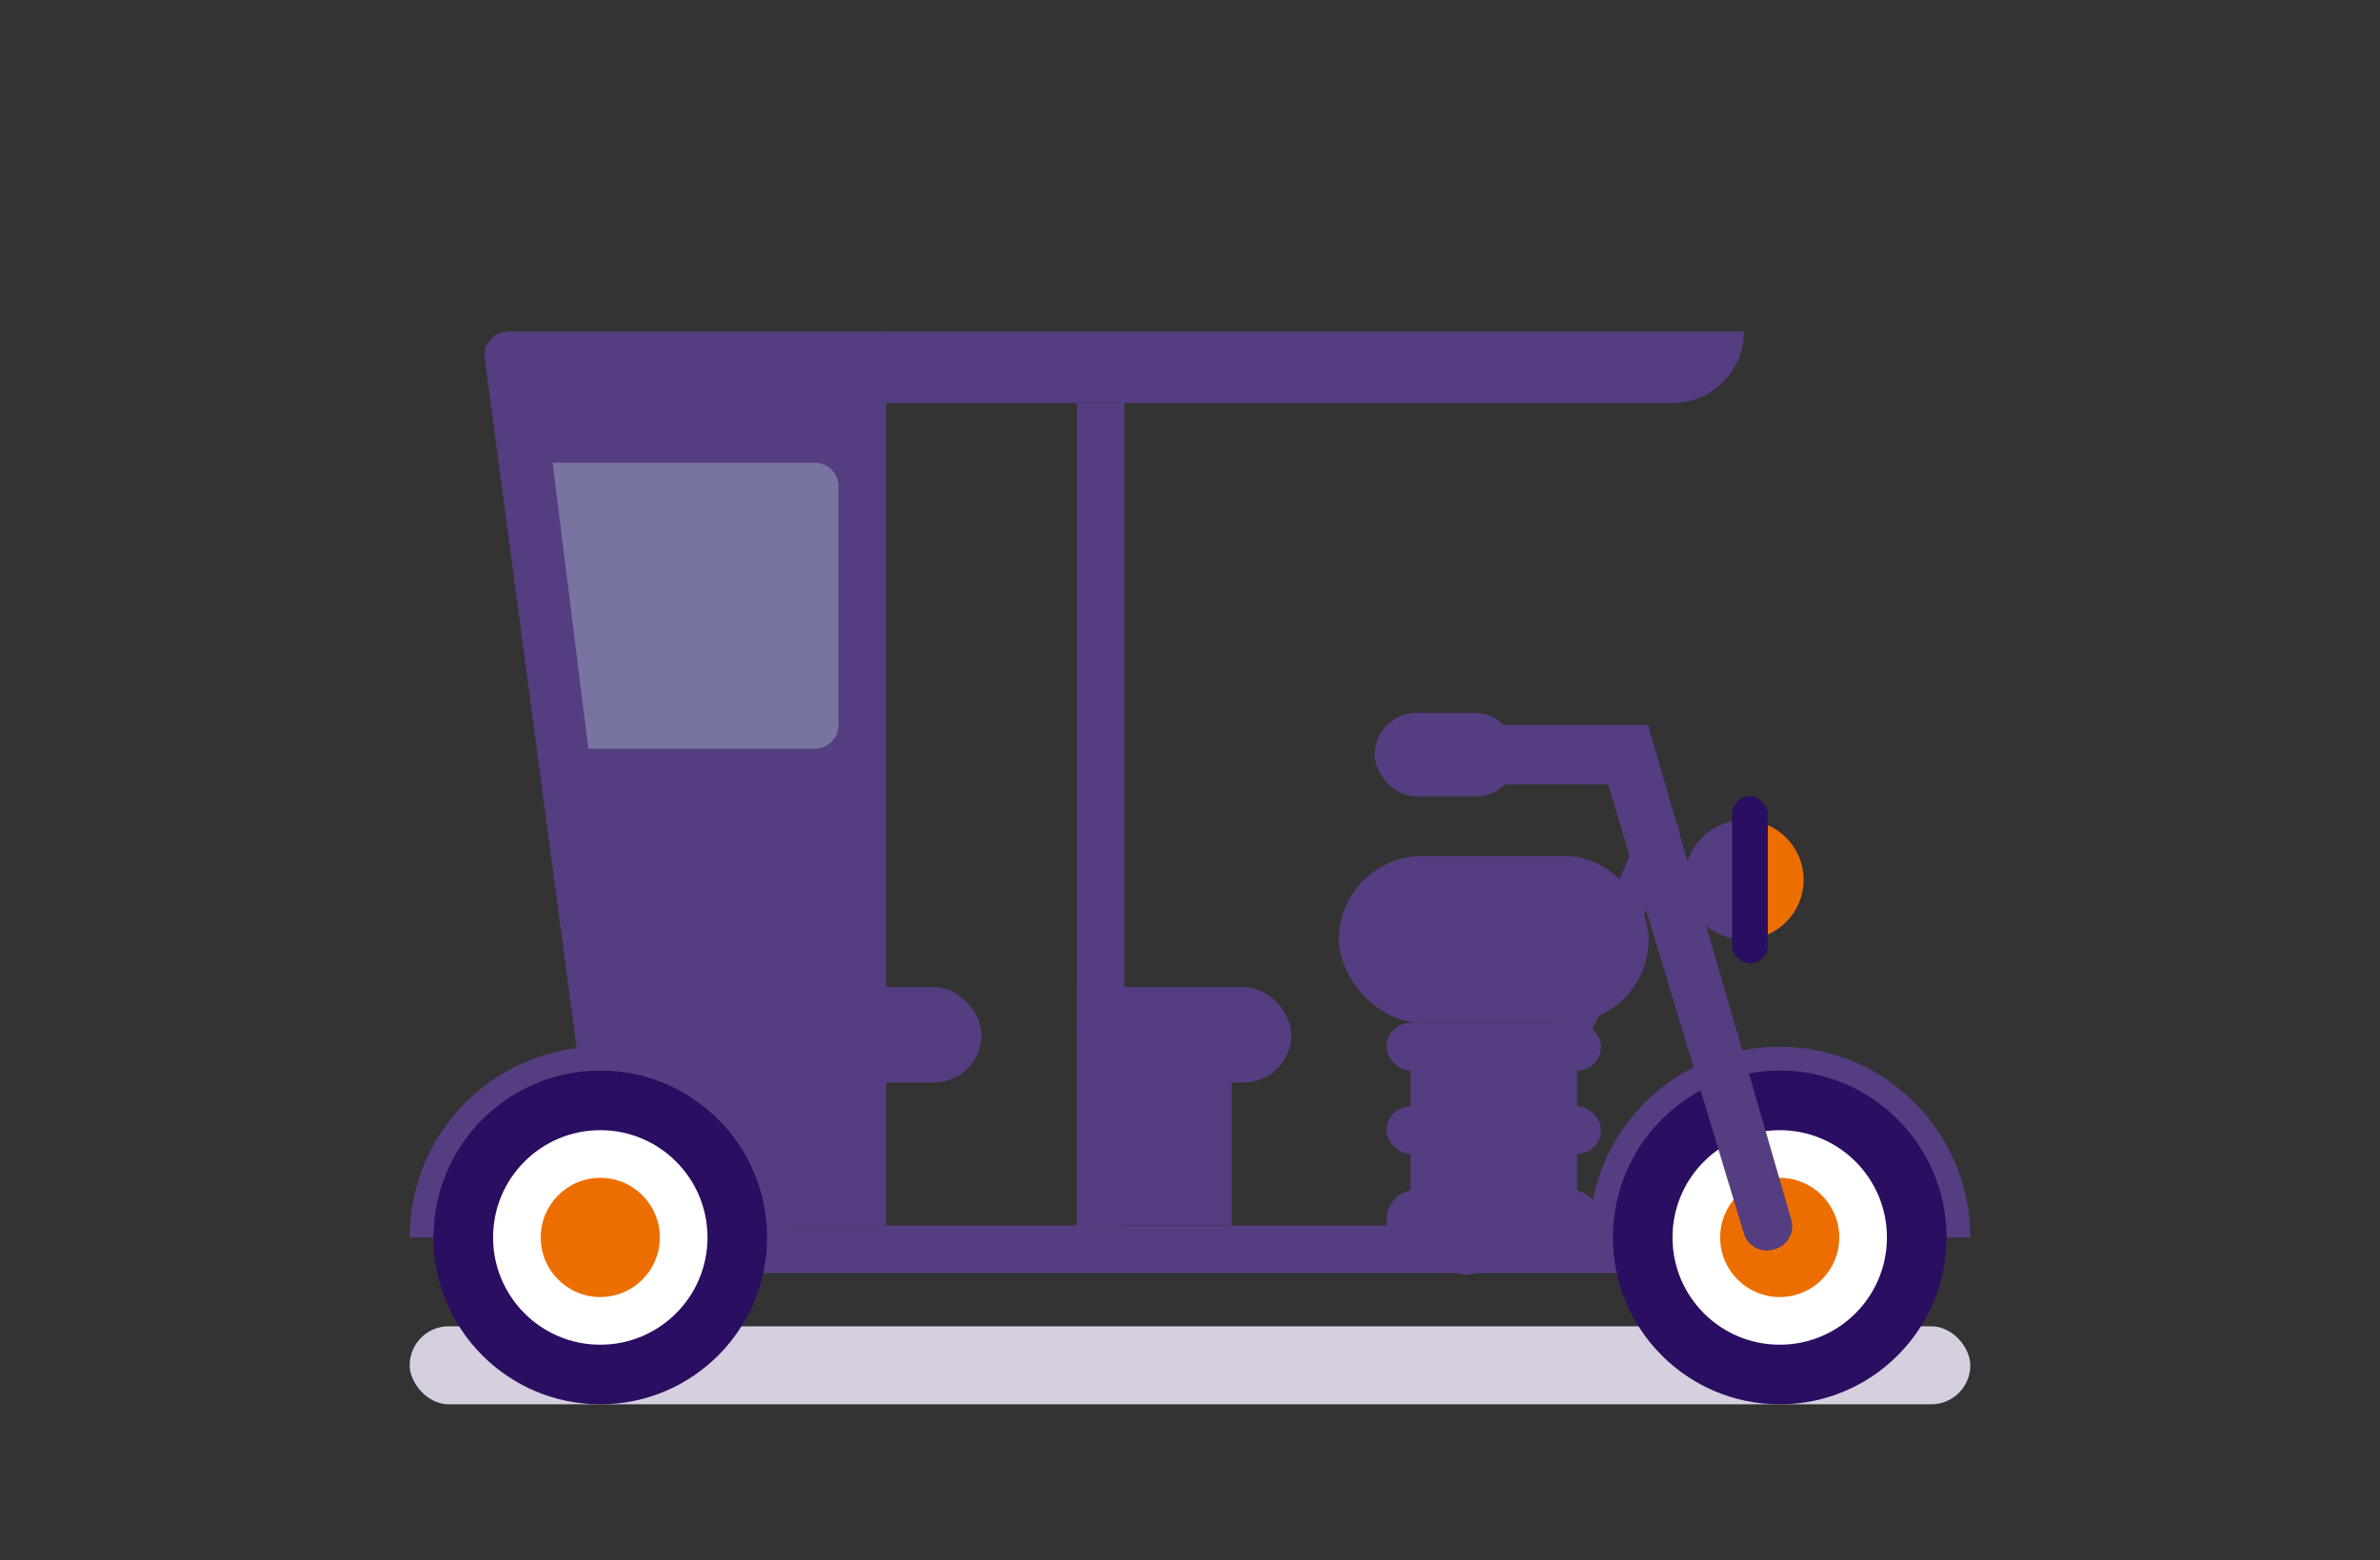 <?xml version="1.0" encoding="UTF-8"?>
<svg width="122px" height="80px" viewBox="0 0 122 80" version="1.1" xmlns="http://www.w3.org/2000/svg" xmlns:xlink="http://www.w3.org/1999/xlink">
    <rect x="0" y="0" width="122" height="80" fill="#333333" stroke="none"/>
    <!-- Generator: Sketch 49.2 (51160) - http://www.bohemiancoding.com/sketch -->
    <title>moto taxi</title>
    <desc>Created with Sketch.</desc>
    <defs></defs>
    <g id="Ilustraciones" stroke="none" stroke-width="1" fill="none" fill-rule="evenodd">
        <g id="Group-35">
            <rect id="Rectangle-3-Copy-15" x="0" y="0" width="122" height="80"></rect>
            <g id="Group-Copy-2" transform="translate(21, 17)">
                <g id="Group-2">
                    <rect id="Rectangle-14-Copy-3" fill="#D5CFDF" x="0" y="51" width="80" height="4" rx="2"></rect>
                    <g id="Group-2-Copy-4" transform="translate(50.076, 35.444)" fill="#553D81">
                        <rect id="Rectangle-2" x="1.221" y="0" width="8.55" height="11"></rect>
                        <rect id="Rectangle-2-Copy" x="0" y="0" width="10.992" height="2.444" rx="1.222"></rect>
                        <rect id="Rectangle-2-Copy-2" x="0" y="4.278" width="10.992" height="2.444" rx="1.222"></rect>
                        <rect id="Rectangle-2-Copy-3" x="0" y="8.556" width="10.992" height="3.056" rx="1.528"></rect>
                    </g>
                    <g id="Group-Copy" transform="translate(65.344, 23.833)">
                        <ellipse id="Oval-7-Copy" fill="#553D81" cx="3.053" cy="4.278" rx="3.053" ry="3.056"></ellipse>
                        <path d="M3.053,7.333 C4.74,7.333 6.107,5.965 6.107,4.278 C6.107,2.59 4.74,1.222 3.053,1.222" id="Oval-7" fill="#ED6E00"></path>
                        <rect id="Rectangle" fill="#2B0D61" x="2.443" y="0" width="1.832" height="8.556" rx="0.916"></rect>
                    </g>
                    <path d="M54.658,20.167 L63.511,20.167 L63.511,23.222 L54.658,23.222 C53.814,23.222 53.13,22.538 53.13,21.694 L53.13,21.694 C53.13,20.851 53.814,20.167 54.658,20.167 Z" id="Rectangle-15-Copy-3" fill="#553D81"></path>
                    <rect id="Rectangle-16-Copy-6" fill="#553D81" x="12.214" y="33.611" width="17.099" height="4.889" rx="2.444"></rect>
                    <rect id="Rectangle-16-Copy-10" fill="#553D81" x="34.198" y="33.611" width="10.992" height="4.889" rx="2.444"></rect>
                    <rect id="Rectangle-16-Copy-11" fill="#553D81" x="34.198" y="33.611" width="7.939" height="12.222"></rect>
                    <rect id="Rectangle-16-Copy-7" fill="#553D81" x="17.71" y="45.833" width="45.191" height="2.444"></rect>
                    <path d="M46.959,35.839 L71.057,35.65 C71.604,35.646 72.063,36.06 72.116,36.604 L72.116,36.604 C72.163,37.085 71.811,37.513 71.33,37.56 C71.301,37.563 71.273,37.564 71.244,37.564 L47.579,37.522 C47.098,37.521 46.662,37.237 46.466,36.797 L46.415,36.683 C46.28,36.38 46.417,36.025 46.72,35.89 C46.795,35.857 46.876,35.839 46.959,35.839 Z" id="Rectangle-16-Copy-8" fill="#553D81" transform="translate(59.242, 36.607) rotate(-66) translate(-59.242, -36.607) "></path>
                    <rect id="Rectangle-16-Copy-9" fill="#553D81" x="47.634" y="26.889" width="15.878" height="8.556" rx="4.278"></rect>
                    <g id="Group-9-Copy-2" transform="translate(60.458, 36.667)">
                        <path d="M0,9.778 C0,4.378 4.375,0 9.771,0 C15.167,0 19.542,4.378 19.542,9.778" id="Path" fill="#553D81"></path>
                        <path d="M9.771,18.333 C14.493,18.333 18.321,14.503 18.321,9.778 C18.321,5.053 14.493,1.222 9.771,1.222 C5.049,1.222 1.221,5.053 1.221,9.778 C1.221,14.503 5.049,18.333 9.771,18.333 Z" id="Path" fill="#2B0D61"></path>
                        <ellipse id="Oval-2-Copy" fill="#FFFFFF" cx="9.771" cy="9.778" rx="5.496" ry="5.5"></ellipse>
                        <ellipse id="Oval-2-Copy-2" fill="#ED6E00" cx="9.771" cy="9.778" rx="3.053" ry="3.056"></ellipse>
                    </g>
                    <path d="M52.491,31.895 L78.752,33.204 C79.421,33.238 79.937,33.808 79.904,34.478 C79.903,34.492 79.902,34.507 79.901,34.522 L79.893,34.618 C79.836,35.267 79.28,35.758 78.629,35.733 L52.378,34.734 L52.491,31.895 Z" id="Rectangle-15-Copy-4" fill="#553D81" transform="translate(66.142, 33.814) rotate(-289) translate(-66.142, -33.814) "></path>
                    <path d="M5.059,0 L24.427,0 L24.427,45.833 L9.771,45.833 L3.848,1.383 C3.759,0.714 4.229,0.1 4.898,0.011 C4.951,0.004 5.005,-3.54280365e-15 5.059,-3.55271368e-15 Z" id="Rectangle-18" fill="#553D81"></path>
                    <rect id="Rectangle-18-Copy-2" fill="#553D81" x="34.198" y="3.667" width="2.443" height="42.167"></rect>
                    <path d="M8.55,6.722 L21.985,6.722 L20.153,21.389 L8.55,21.389 C7.875,21.389 7.328,20.842 7.328,20.168 L7.328,7.944 C7.328,7.269 7.875,6.722 8.55,6.722 Z" id="Rectangle-Copy-10" fill="#7874A0" transform="translate(14.656, 14.056) scale(-1, 1) translate(-14.656, -14.056) "></path>
                    <g id="Group-9-Copy-3" transform="translate(0, 36.667)">
                        <path d="M0,9.778 C0,4.378 4.375,0 9.771,0 C15.167,0 19.542,4.378 19.542,9.778" id="Path" fill="#553D81"></path>
                        <path d="M9.771,18.333 C14.493,18.333 18.321,14.503 18.321,9.778 C18.321,5.053 14.493,1.222 9.771,1.222 C5.049,1.222 1.221,5.053 1.221,9.778 C1.221,14.503 5.049,18.333 9.771,18.333 Z" id="Path" fill="#2B0D61"></path>
                        <ellipse id="Oval-2-Copy" fill="#FFFFFF" cx="9.771" cy="9.778" rx="5.496" ry="5.5"></ellipse>
                        <ellipse id="Oval-2-Copy-2" fill="#ED6E00" cx="9.771" cy="9.778" rx="3.053" ry="3.056"></ellipse>
                    </g>
                    <path d="M24.427,0 L68.397,0 L68.397,0 C68.397,2.025 66.755,3.667 64.73,3.667 L24.427,3.667 L24.427,0 Z" id="Rectangle-18-Copy" fill="#553D81"></path>
                </g>
                <rect id="Rectangle-15-Copy-3" fill="#553D81" x="49.466" y="19.556" width="7.328" height="4.278" rx="2.139"></rect>
            </g>
        </g>
    </g>
</svg>